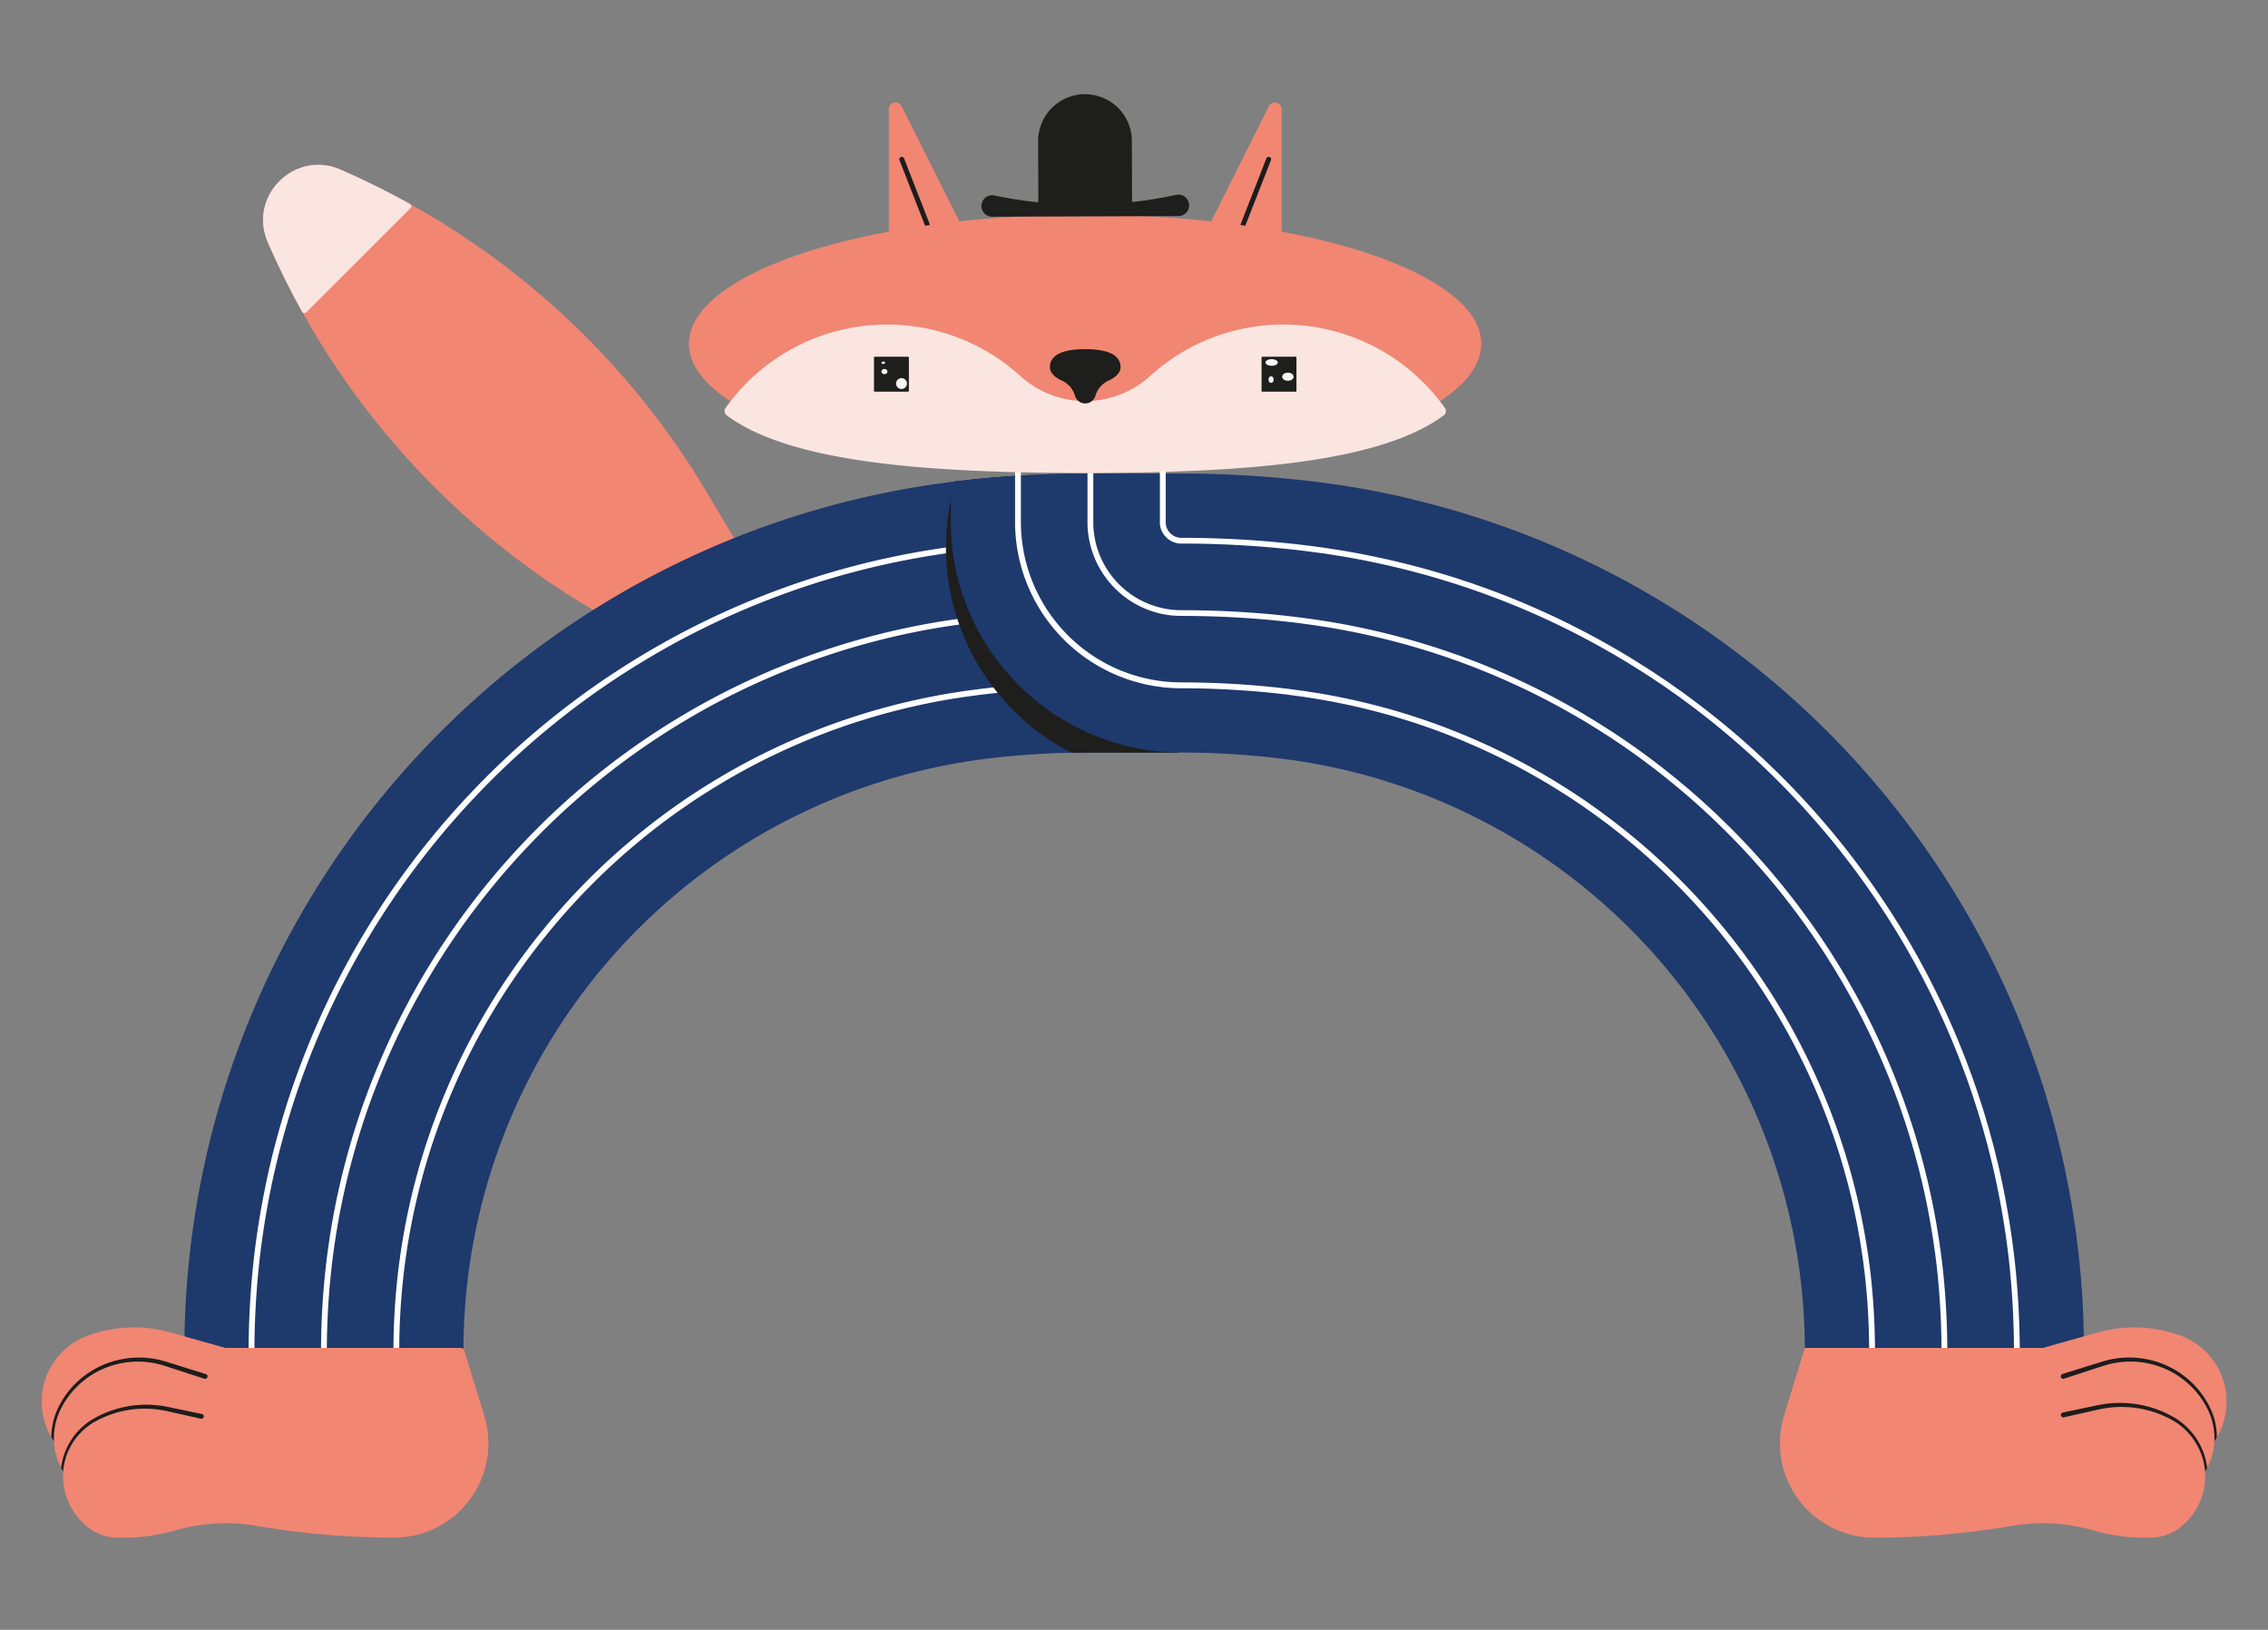 <svg id="Layer_1" data-name="Layer 1" xmlns="http://www.w3.org/2000/svg" xmlns:xlink="http://www.w3.org/1999/xlink" viewBox="0 0 2314.99 1663.81"><rect x="0" y="0" width="2314.99" height="1663.81" fill="#808080" stroke="none"/><defs><clipPath id="clip-path"><path d="M2260.21,1471.41a66.2,66.2,0,0,1-9.41,31h0a66.6,66.6,0,0,1-26.28,57.5h0a48.73,48.73,0,0,1-29.34,9.83h-6.63a186.91,186.91,0,0,1-51.87-7.34h0a187.18,187.18,0,0,0-82-4.89l-9.22,1.51a823.25,823.25,0,0,1-132.37,10.72h0a96.36,96.36,0,0,1-65.1-25.31h0a96.38,96.38,0,0,1-27-99.46l21.24-68.94h243l55.86-15.74a137.87,137.87,0,0,1,84,2.94h0a71.92,71.92,0,0,1,45.27,49.46h0a71.91,71.91,0,0,1-10.16,58.72" fill="none"/></clipPath><clipPath id="clip-path-2"><path d="M55.06,1471.41a66.09,66.09,0,0,0,9.41,31h0a66.6,66.6,0,0,0,26.28,57.5h0a48.71,48.71,0,0,0,29.34,9.83h6.63a186.91,186.91,0,0,0,51.87-7.34h0a187.18,187.18,0,0,1,82-4.89l9.22,1.51a823.25,823.25,0,0,0,132.37,10.72h0a96.37,96.37,0,0,0,65.1-25.31h0a96.38,96.38,0,0,0,27-99.46l-20.47-66.43a3.56,3.56,0,0,0-3.4-2.51H230l-55.86-15.74a137.87,137.87,0,0,0-84,2.94h0a71.9,71.9,0,0,0-45.27,49.46h0a71.91,71.91,0,0,0,10.16,58.72" fill="none"/></clipPath></defs><path d="M829.78,756.42,602.23,620.85A811.79,811.79,0,0,1,273.35,247.3h0c-20.42-46.93,27.25-94.6,74.18-74.18h0A811.79,811.79,0,0,1,721.08,502L856.65,729.55" fill="#f18673"/><path d="M347.53,173.12h0c-46.93-20.42-94.6,27.25-74.18,74.18h0q15.82,36.38,35,70.84a2.76,2.76,0,0,0,4.35.6L419,212.51a2.76,2.76,0,0,0-.6-4.35Q383.93,189,347.53,173.12Z" fill="#fae5e1"/><path d="M829.78,756.42,602.23,620.85A811.79,811.79,0,0,1,273.35,247.3h0c-20.42-46.93,27.25-94.6,74.18-74.18h0A811.79,811.79,0,0,1,721.08,502L856.65,729.55" fill="none"/><path d="M330.63,1378.82h0c0-380.07,283.83-700.27,661.15-745.87h0a977.73,977.73,0,0,1,117.5-7.08h93.06" fill="none"/><path d="M188.2,1378.82A893.75,893.75,0,0,1,974.69,491.55a1125.55,1125.55,0,0,1,134.59-8.1h93.06V768.29h-93.06a840.5,840.5,0,0,0-100.41,6.05,608.88,608.88,0,0,0-535.82,604.48Z" fill="#1e396c"/><path d="M188.2,1378.82A893.75,893.75,0,0,1,974.69,491.55a1125.55,1125.55,0,0,1,134.59-8.1h93.06V768.29h-93.06a840.5,840.5,0,0,0-100.41,6.05,608.88,608.88,0,0,0-535.82,604.48Z" fill="none"/><path d="M259.72,1378.82h-5.94a851.53,851.53,0,0,1,4.84-89.37c1.33-12.85,3.23-27,6-44.38l.38-2.23c1.12-6.51,2.28-13.24,3.53-19.85l3.3-16.46L273,1201a835.4,835.4,0,0,1,23.89-86.35,850.14,850.14,0,0,1,33.16-83.23,830,830,0,0,1,92.2-153.25c9.83-13.07,20.12-25.53,28-34.93,8.07-9.39,18.74-21.63,29.93-33.36a820.94,820.94,0,0,1,64.9-61.66,832.36,832.36,0,0,1,71.19-54.33A849.53,849.53,0,0,1,693,647.58a828.26,828.26,0,0,1,253.61-85.75l16.55-2.59,8-1.07c6.47-.87,13.16-1.76,19.59-2.47,14.94-1.67,29.62-3,43.64-4s28.68-1.75,43.77-2.21c7.81-.22,15-.36,21.92-.42l21,0h81.3V555H1121l-21,0c-6.88.06-14,.19-21.77.41-15,.46-29.65,1.2-43.53,2.19s-28.54,2.33-43.41,4c-6.36.7-13,1.59-19.45,2.45l-8,1.06-16.46,2.58a822.71,822.71,0,0,0-251.76,85.12,848.76,848.76,0,0,0-76.12,46,824.22,824.22,0,0,0-70.68,53.95A814.56,814.56,0,0,0,484.5,814c-11.11,11.63-21.71,23.8-29.71,33.1-7.79,9.32-18,21.71-27.77,34.68a823.86,823.86,0,0,0-91.56,152.16,843.07,843.07,0,0,0-32.92,82.64,832.26,832.26,0,0,0-23.72,85.74l-1.22,5.46-3.27,16.35c-1.24,6.54-2.4,13.24-3.51,19.73l-.38,2.18c-2.71,17.28-4.59,31.29-5.92,44A845.42,845.42,0,0,0,259.72,1378.82ZM338,1298c1.19-11.56,2.85-23.93,5.38-40.08l.53-3.06c.95-5.55,1.94-11.29,3-16.87l3-14.88,1.11-5a759.1,759.1,0,0,1,21.58-78A770.38,770.38,0,0,1,402.51,1065a750.54,750.54,0,0,1,83.34-138.51c8.63-11.48,17.64-22.41,25.29-31.56,7.87-9.14,17.24-19.87,27.05-30.15A740,740,0,0,1,596.86,809a752.41,752.41,0,0,1,64.33-49.11A771.74,771.74,0,0,1,730.46,718a749.11,749.11,0,0,1,229.09-77.46c13.33-2.16,26.83-4,40.12-5.56,13.84-1.55,27.42-2.8,40.35-3.71s26.45-1.61,40.47-2c13.81-.42,27.64-.45,40.55-.42h81.3V622.9h-81.29c-13,0-26.84,0-40.74.43-14.1.43-27.8,1.12-40.71,2.06s-26.67,2.17-40.6,3.73c-13.39,1.53-27,3.42-40.4,5.6a754.68,754.68,0,0,0-230.93,78.07A778.66,778.66,0,0,0,657.86,755,760.57,760.57,0,0,0,593,804.47a746.55,746.55,0,0,0-59.13,56.18C524,871,514.56,881.81,506.61,891c-7.72,9.24-16.79,20.25-25.49,31.82a755.59,755.59,0,0,0-84,139.6,773.12,773.12,0,0,0-30.19,75.78,760.66,760.66,0,0,0-21.75,78.6l-1.12,5-3,15c-1.08,5.67-2.07,11.43-3,17l-.54,3.1c-2.55,16.29-4.22,28.76-5.43,40.42a776.58,776.58,0,0,0-4.41,81.44h5.94A767.83,767.83,0,0,1,338,1298Zm73.45,7.92c1.33-13,3.2-25.55,4.84-36.11l.68-3.89c.8-4.63,1.63-9.42,2.51-14.08l2.68-13.4,1-4.48a680.68,680.68,0,0,1,19.43-70.25,696.9,696.9,0,0,1,27-67.73,676.09,676.09,0,0,1,75.13-124.85c7.55-10.06,15.43-19.64,22.79-28.46,7.6-8.81,15.82-18.21,24.4-27.18a663.55,663.55,0,0,1,52.9-50.25,678.07,678.07,0,0,1,58-44.27,700.18,700.18,0,0,1,62.4-37.72,675.67,675.67,0,0,1,206.42-69.78l13.52-2.11,8.22-1.09c4.74-.64,9.65-1.29,14.64-1.84,12.84-1.43,25.38-2.59,37.3-3.42s24.23-1.49,37.4-1.89c6.74-.19,12.87-.31,18.71-.36l19.67,0h81.3v-5.94H1121l-19.7,0c-5.9,0-12.07.17-18.85.36-13.26.4-25.58,1-37.65,1.9s-24.62,2-37.53,3.44c-5.06.56-10,1.22-14.78,1.86l-8.28,1.09-13.61,2.13A681.57,681.57,0,0,0,762.38,778a705.84,705.84,0,0,0-63,38,684.64,684.64,0,0,0-58.49,44.65,668.22,668.22,0,0,0-53.36,50.69c-8.67,9.06-16.94,18.52-24.63,27.43-7.44,8.92-15.37,18.57-23,28.72a681.86,681.86,0,0,0-75.77,125.94A700.51,700.51,0,0,0,437,1161.8a690.7,690.7,0,0,0-19.6,70.86l-1,4.54-2.71,13.5c-.89,4.73-1.73,9.54-2.53,14.2l-.68,3.93c-1.67,10.69-3.55,23.39-4.89,36.46a701.68,701.68,0,0,0-4,73.52h5.93A695.48,695.48,0,0,1,411.43,1305.91Z" fill="#fff"/><path d="M1202.34,509.14l-85.15-14-3.63-.6c-22.92-3.77-46.08-6.82-69.31-9.17-23.28,1.35-46.52,3.41-69.56,6.19l-1.27.16-4.77,29C951.64,624,1005,723,1093.5,768.46c5.27-.1,10.53-.17,15.78-.17h93.06Z" fill="#1e1e1c"/><path d="M1902.17,786a893,893,0,0,0-331.76-234.94h0q-13.65-5.56-27.51-10.67l-.14,0q-13.76-5.07-27.69-9.7l-.43-.14q-13.79-4.57-27.75-8.7l-.78-.23q-6.81-2-13.66-3.91l-.19,0q-6.94-1.92-13.91-3.74l-1.14-.29q-6.35-1.64-12.74-3.19L1443,510q-6.78-1.63-13.6-3.17l-1.39-.3q-6.06-1.37-12.15-2.62l-2.37-.5q-6.66-1.37-13.36-2.64l-1.45-.27q-5.94-1.12-11.9-2.15l-3-.53c-4.41-.75-8.82-1.48-13.24-2.16l-1.1-.17q-6.08-.93-12.18-1.78l-3.4-.47q-6.63-.9-13.27-1.72c-5-.6-9.94-1.15-14.93-1.69l-3.26-.34c-4.9-.51-9.8-1-14.7-1.44l-2.15-.19q-6.69-.6-13.4-1.11l-2.9-.22q-7.32-.56-14.63-1l-3.17-.19q-6.7-.39-13.43-.71l-2-.09q-25.05-1.12-50-1.13h-96.74a1125.55,1125.55,0,0,0-134.59,8.1l-4.15.52v40.74c0,129.85,105.64,235.48,235.48,235.48a840.5,840.5,0,0,1,100.41,6.05,608.88,608.88,0,0,1,535.82,604.48h284.84A893,893,0,0,0,1902.17,786Z" fill="#1e396c"/><path d="M1895.39,1221.34l-3.59-14.45-3.91-14.36-2.8-9.43c-1.23-4.32-2.63-8.63-4-12.8-.66-2-1.32-4.08-2-6.15s-1.35-4-2-6l-1.21-3.46-1-2.82c-.75-2.15-1.51-4.39-2.35-6.53a678.54,678.54,0,0,0-31.56-72.8l-4.52-8.86-7-13.13-7.34-13-7.61-12.79-7.9-12.63-5.42-8.27a677.16,677.16,0,0,0-47.57-63.61c-10.36-12.16-18.53-21.29-26.47-29.58-8-8.47-16.62-17.12-28.15-28.06a676.53,676.53,0,0,0-61-50.88l-8-5.89-12.19-8.56-12.36-8.28c-10.62-6.81-22-14-33.84-20.69a671.2,671.2,0,0,0-71-35.37c-2.62-1.16-5.29-2.24-7.87-3.29l-10.56-4.28-13.92-5.3-14-5-9.35-3.08c-4.45-1.52-9-2.89-13.39-4.22-1.85-.55-3.71-1.11-5.6-1.7a699.17,699.17,0,0,0-77.3-17.92c-2.12-.38-4.26-.71-6.32-1-1.17-.17-2.34-.35-3.55-.55l-3.51-.55c-2.06-.33-4.2-.68-6.32-.94l-14.79-2-5-.59c-13.46-1.54-27.09-2.79-40.5-3.72s-27.19-1.56-40.63-1.89c-8-.18-14.45-.26-20.31-.26l-8.19-.16c-2.48-.06-5.06-.27-7.55-.48l-2-.16c-3.44-.36-6.58-.77-9.54-1.22l-2.23-.38c-2.52-.44-4.91-.85-7.33-1.43a163.93,163.93,0,0,1-36.52-12.66,164.11,164.11,0,0,1-59.07-48.55,164.25,164.25,0,0,1-19.5-33.27,161.49,161.49,0,0,1-11.19-37,164.74,164.74,0,0,1-2.25-19.14c-.17-2.83-.22-5.75-.27-8.56V475.67a3,3,0,0,0-3.14-2.93h-.06a2.94,2.94,0,0,0-2.74,2.93v57.15l0,1c0,2.88.1,5.86.28,8.82a169.09,169.09,0,0,0,2.33,19.83,167.34,167.34,0,0,0,11.6,38.35,170,170,0,0,0,20.2,34.46,169.93,169.93,0,0,0,61.19,50.29,170.4,170.4,0,0,0,37.8,13.12c2.56.61,5.15,1,7.65,1.49l2.27.39c3.13.47,6.36.89,10,1.27l2,.17c2.58.21,5.24.43,7.89.49l4.92.13,3.39,0c5.85,0,12.27.08,20.2.26,13.35.33,26.93,1,40.36,1.89s26.86,2.16,40.23,3.68l5,.58,14.76,2c2,.26,4.12.59,6.14.92l3.53.55c1.19.2,2.38.38,3.57.56,2,.31,4.12.63,6.17,1a693.14,693.14,0,0,1,76.64,17.75c1.86.58,3.73,1.14,5.6,1.71,4.34,1.31,8.84,2.66,13.21,4.15l9.32,3.08,13.9,4.92,13.79,5.25,10.5,4.26c2.54,1,5.16,2.09,7.72,3.23a667.3,667.3,0,0,1,70.4,35.08c11.75,6.62,23,13.78,33.52,20.5l12.27,8.21,12.07,8.49,8,5.85A669.41,669.41,0,0,1,1694.91,887c11.42,10.83,20,19.4,27.91,27.82,7.88,8.22,16,17.27,26.25,29.32a670.47,670.47,0,0,1,47.13,63l5.39,8.21,7.83,12.52,7.55,12.68,7.27,12.85,7,13,4.49,8.8a670.08,670.08,0,0,1,31.3,72.21c.81,2.08,1.56,4.26,2.29,6.37.33,1,.65,1.9,1,2.82.4,1.16.8,2.32,1.21,3.48.68,1.94,1.36,3.87,2,5.8s1.32,4.11,2,6.17c1.34,4.12,2.72,8.38,3.93,12.62l2.79,9.41,3.88,14.23,3.56,14.34a697.06,697.06,0,0,1,13.65,77.46,714,714,0,0,1,4.56,78.64l5.93,0a718.75,718.75,0,0,0-4.59-79.3A703.3,703.3,0,0,0,1895.39,1221.34Z" fill="#fff"/><path d="M1967.27,1204.28l-4-16-4.34-15.93-3.11-10.48c-1.41-4.94-3-9.88-4.56-14.65-.69-2.12-1.38-4.23-2.06-6.37s-1.51-4.48-2.29-6.71c-.43-1.23-.86-2.46-1.29-3.72l-1.05-3c-.84-2.43-1.7-4.94-2.64-7.36a749.84,749.84,0,0,0-35-80.73l-5-9.82-7.81-14.55-8.13-14.37-8.44-14.19-8.76-14-6-9.17a758.78,758.78,0,0,0-52.71-70.49c-11.16-13.11-20.48-23.53-29.33-32.77-8.85-9.43-18.75-19.3-31.19-31.09a758.15,758.15,0,0,0-67.55-56.4l-8.88-6.53-13.51-9.49-13.71-9.18c-11.83-7.59-24.57-15.64-37.52-23a747.06,747.06,0,0,0-78.73-39.22c-3-1.32-6-2.54-8.9-3.73l-11.53-4.67-15.43-5.87-15.56-5.51-10.38-3.44c-5.08-1.72-10.28-3.29-15.31-4.81l-5.74-1.74a772.65,772.65,0,0,0-85.72-19.87,875.2,875.2,0,0,0-87.37-10.21c-14.61-1-29.39-1.69-43.93-2-8.6-.2-15.59-.29-22-.29-1.32,0-2.65,0-4-.06l-1.45,0c-1.08,0-2.18-.11-3.34-.2-.64-.06-1.27-.11-1.91-.15-2-.23-3.67-.44-5.2-.66-.63-.13-1.27-.24-1.91-.34-1.14-.2-2.21-.38-3.33-.66a90.78,90.78,0,0,1-20-6.93,90.27,90.27,0,0,1-32.51-26.73,91.41,91.41,0,0,1-10.71-18.27,88.31,88.31,0,0,1-6.11-20.28,89.5,89.5,0,0,1-1.25-10.51c-.07-1.15-.09-2.31-.11-3.46,0-.65,0-1.29,0-1.84V473.45a2.94,2.94,0,0,0-2.94-2.94h-.06a2.94,2.94,0,0,0-2.93,2.94v59.43c0,.62,0,1.24,0,1.86,0,1.24.06,2.47.13,3.72a96.75,96.75,0,0,0,7.86,32.81,96.53,96.53,0,0,0,11.41,19.47,96.2,96.2,0,0,0,34.63,28.46,96,96,0,0,0,21.24,7.37c1.25.32,2.49.53,3.69.73l1.85.33.13,0c1.63.24,3.39.46,5.53.71h.15l1.87.14c1.21.1,2.46.2,3.72.22l1.4,0c1.39,0,2.78.08,4.15.07,6.35,0,13.3.09,21.85.28,14.45.35,29.14,1,43.66,2a872,872,0,0,1,86.77,10.14,766.26,766.26,0,0,1,85,19.7c1.91.59,3.83,1.17,5.74,1.74,5,1.51,10.13,3.06,15.13,4.76l10.35,3.42,15.44,5.47,15.31,5.82,11.46,4.65c2.88,1.17,5.86,2.37,8.76,3.66a745,745,0,0,1,78.16,38.94c12.84,7.26,25.49,15.25,37.2,22.77l13.61,9.11,13.41,9.41,8.82,6.49a752.63,752.63,0,0,1,67,55.94c12.34,11.69,22.16,21.49,31,30.85,8.79,9.18,18,19.52,29.11,32.52a755.38,755.38,0,0,1,52.28,69.92l6,9.11,8.68,13.88,8.38,14.08,8.06,14.26,7.75,14.43,5,9.76a746.07,746.07,0,0,1,34.74,80.13c.91,2.37,1.76,4.83,2.58,7.21.35,1,.7,2,1,3,.43,1.24.86,2.49,1.3,3.73.77,2.19,1.53,4.38,2.25,6.57s1.36,4.25,2.05,6.38c1.54,4.73,3.12,9.61,4.51,14.48l3.1,10.44,4.31,15.8,4,15.93a771.56,771.56,0,0,1,15.16,86,788.09,788.09,0,0,1,5,87.18l5.94,0a793.32,793.32,0,0,0-5.09-87.85A778.6,778.6,0,0,0,1967.27,1204.28Z" fill="#fff"/><path d="M1205.74,555h-.15Z" fill="#fff"/><path d="M2055.93,1282.42a852.14,852.14,0,0,0-16.78-95.19l-4.37-17.6-4.77-17.5-3.41-11.53c-1.6-5.55-3.4-11.11-5.15-16.49-.71-2.19-1.42-4.38-2.12-6.59-.84-2.56-1.73-5.12-2.6-7.6-.45-1.28-.89-2.55-1.34-3.86-.37-1.06-.75-2.13-1.12-3.2-.93-2.7-1.89-5.49-2.93-8.18a822.22,822.22,0,0,0-38.45-88.67l-5.49-10.78-8.58-16-8.93-15.78-9.26-15.57L1931,932.54l-6.6-10.07a836.94,836.94,0,0,0-57.85-77.37c-12.12-14.25-22.36-25.68-32.2-36-9.84-10.48-20.71-21.31-34.23-34.12A834.83,834.83,0,0,0,1726,713.1l-9.75-7.16-14.84-10.42-15.05-10.08c-12.16-7.82-26.57-16.93-41.21-25.21a820.69,820.69,0,0,0-86.48-43.09c-3.3-1.46-6.67-2.83-9.93-4.16l-12.5-5.06-17-6.45-17.09-6.05-11.42-3.78c-5.71-1.94-11.56-3.7-17.21-5.41l-5.9-1.78a844.24,844.24,0,0,0-94.08-21.81c-2.62-.48-5.28-.89-7.85-1.28-1.36-.21-2.72-.42-4.11-.65s-2.73-.42-4.09-.64c-2.57-.41-5.22-.83-7.85-1.17l-17.92-2.36-5.86-.68c-15.62-1.78-31.47-3.24-47.09-4.32s-31.61-1.82-47.24-2.2c-9.1-.21-16.62-.3-23.63-.3h-1.89a5.61,5.61,0,0,0-.92,0l-.15,0c-.18,0-.43-.05-.72-.06l-.78-.1a7.27,7.27,0,0,0-.75-.12l-.22-.06a17,17,0,0,1-3.48-1.18,20.11,20.11,0,0,1-3.24-2.07,19.8,19.8,0,0,1-2.75-2.87,16.1,16.1,0,0,1-1.93-3.33,13.88,13.88,0,0,1-1-3.47l0-.14a10.08,10.08,0,0,1-.15-1.19c0-.24,0-.47-.05-.61a2.44,2.44,0,0,1,0-.27c0-.29,0-.58,0-.9V473.45a2.94,2.94,0,0,0-2.94-2.94h-.06a2.94,2.94,0,0,0-2.94,2.94v59.33l0,.39c0,.13,0,.24,0,.34s0,.47,0,.81c0,.19,0,.39,0,.58a13.87,13.87,0,0,0,.27,2,19.55,19.55,0,0,0,1.47,4.84,23,23,0,0,0,2.63,4.47A26.11,26.11,0,0,0,1192,550a25.52,25.52,0,0,0,4.35,2.78,22.57,22.57,0,0,0,4.62,1.62,6,6,0,0,0,1.12.21l.56.11c.28,0,.57.06.85.11l.35.06.27,0h.1a5.37,5.37,0,0,0,1.06,0h.23l-.14,0h0l.26,0,2.27,0c7,0,14.45.1,23.5.3,15.54.38,31.34,1.12,47,2.19s31.29,2.52,46.82,4.29l5.82.68,17.87,2.36c2.55.33,5.16.74,7.69,1.14l4.1.64c1.38.23,2.75.44,4.13.65,2.53.39,5.15.8,7.72,1.26a841.12,841.12,0,0,1,93.4,21.65l5.89,1.78c5.61,1.7,11.41,3.45,17.05,5.36l11.38,3.76,17,6,16.83,6.4,12.43,5c3.22,1.31,6.55,2.66,9.8,4.1a815.66,815.66,0,0,1,85.91,42.8c14.53,8.22,28.85,17.27,40.89,25l15,10,14.72,10.35,9.7,7.12a827.59,827.59,0,0,1,73.6,61.45c13.42,12.71,24.22,23.47,34,33.88,9.78,10.22,19.94,21.58,32,35.72a829.85,829.85,0,0,1,57.42,76.79l6.56,10,9.54,15.26,9.2,15.46,8.86,15.66,8.52,15.86,5.47,10.72a821.12,821.12,0,0,1,38.18,88.06c1,2.64,2,5.38,2.88,8,.37,1.08.74,2.16,1.12,3.21.44,1.29.89,2.58,1.34,3.87.86,2.45,1.74,5,2.55,7.46q1,3.3,2.13,6.6c1.73,5.33,3.52,10.84,5.09,16.32l3.4,11.49,4.74,17.37,4.34,17.5a845.68,845.68,0,0,1,16.66,94.49,861.66,861.66,0,0,1,5.54,95.72l5.93,0A866.89,866.89,0,0,0,2055.93,1282.42Z" fill="#fff"/><g clip-path="url(#clip-path)"><path d="M2260.21,1471.41a66.2,66.2,0,0,1-9.41,31h0a66.6,66.6,0,0,1-26.28,57.5h0a48.73,48.73,0,0,1-29.34,9.83h-6.63a186.91,186.91,0,0,1-51.87-7.34h0a187.18,187.18,0,0,0-82-4.89l-9.22,1.51a823.25,823.25,0,0,1-132.37,10.72h0a96.36,96.36,0,0,1-65.1-25.31h0a96.38,96.38,0,0,1-27-99.46l21.24-68.94h243l55.86-15.74a137.87,137.87,0,0,1,84,2.94h0a71.92,71.92,0,0,1,45.27,49.46h0a71.91,71.91,0,0,1-10.16,58.72" fill="#f18673"/><path d="M2260.21,1471.41a66.62,66.62,0,0,0-3.56-25q-1.05-3-2.36-5.87c-.88-1.91-1.86-3.79-2.88-5.63a85.08,85.08,0,0,0-6.93-10.57,87.7,87.7,0,0,0-40.17-29.22,89.08,89.08,0,0,0-49.27-3l-3,.74c-1,.24-2,.58-3,.86-2,.56-4,1.26-6,1.91l-12.1,3.93-24.21,7.88a2.5,2.5,0,0,1-1.54-4.76h0l0,0,24.3-7.57,12.14-3.79c4-1.25,8.22-2.57,12.49-3.46a93.14,93.14,0,0,1,51.48,3.76,91.09,91.09,0,0,1,41.37,30.87,88.28,88.28,0,0,1,7,11c1,1.93,2,3.87,2.92,5.88s1.67,4.07,2.38,6.16a69.21,69.21,0,0,1,3.39,26,1.25,1.25,0,0,1-2.5-.14Z" fill="#1d1d1b"/><path d="M2250.8,1502.41A66.53,66.53,0,0,0,2233,1462.1a67.21,67.21,0,0,0-8.26-7.47,69.22,69.22,0,0,0-9.41-5.93,109,109,0,0,0-20.67-8.34,106.75,106.75,0,0,0-44-3c-3.67.52-7.23,1.23-10.92,2.08l-11,2.47-22,4.94a2.5,2.5,0,1,1-1.1-4.87h.07l22.07-4.64,11-2.32c1.82-.4,3.71-.76,5.61-1.1s3.79-.6,5.7-.88a110.79,110.79,0,0,1,45.65,3.8,112.71,112.71,0,0,1,21.24,8.91,72.35,72.35,0,0,1,9.77,6.36,70.12,70.12,0,0,1,8.56,8,69.3,69.3,0,0,1,17.95,42.25,1.25,1.25,0,0,1-2.49.17Z" fill="#1d1d1b"/></g><g clip-path="url(#clip-path-2)"><path d="M55.06,1471.41a66.09,66.09,0,0,0,9.41,31h0a66.6,66.6,0,0,0,26.28,57.5h0a48.71,48.71,0,0,0,29.34,9.83h6.63a186.91,186.91,0,0,0,51.87-7.34h0a187.18,187.18,0,0,1,82-4.89l9.22,1.51a823.25,823.25,0,0,0,132.37,10.72h0a96.37,96.37,0,0,0,65.1-25.31h0a96.38,96.38,0,0,0,27-99.46l-20.47-66.43a3.56,3.56,0,0,0-3.4-2.51H230l-55.86-15.74a137.87,137.87,0,0,0-84,2.94h0a71.9,71.9,0,0,0-45.27,49.46h0a71.91,71.91,0,0,0,10.16,58.72" fill="#f18673"/><path d="M62,1502.25a67.32,67.32,0,0,1,17.61-41.18,66.57,66.57,0,0,1,17.95-13.9,108,108,0,0,1,65.29-12.3c1.86.27,3.73.47,5.57.85s3.69.69,5.46,1.08l10.77,2.25,21.54,4.51h0a2.44,2.44,0,0,1-1,4.77h0l-21.47-4.81-10.74-2.4c-1.8-.42-3.57-.78-5.33-1.12s-3.55-.61-5.33-.9a104.9,104.9,0,0,0-43,2.93,107.6,107.6,0,0,0-20.19,8.08,67,67,0,0,0-9.21,5.76,65.53,65.53,0,0,0-8.09,7.26,64.52,64.52,0,0,0-17.43,39.28h0a1.22,1.22,0,0,1-2.43-.17Z" fill="#1d1d1b"/><path d="M52.56,1471.57a69.21,69.21,0,0,1,3.39-26q1.06-3.13,2.38-6.16c.9-2,1.89-4,2.92-5.88a89.37,89.37,0,0,1,7-11,91.17,91.17,0,0,1,41.38-30.87,93.14,93.14,0,0,1,51.48-3.76c4.26.89,8.49,2.21,12.48,3.46l12.15,3.79,24.3,7.57h0a2.5,2.5,0,1,1-1.49,4.78h0l-24.21-7.88-12.1-3.93c-2-.65-4.05-1.35-6-1.91-1-.28-2-.62-3-.86l-3-.74a89.08,89.08,0,0,0-49.27,3,87.7,87.7,0,0,0-40.17,29.22,85.08,85.08,0,0,0-6.93,10.57c-1,1.84-2,3.72-2.89,5.63s-1.65,3.88-2.35,5.87a66.42,66.42,0,0,0-3.56,25v0a1.25,1.25,0,0,1-2.5.14Z" fill="#1d1d1b"/></g><path d="M1229.8,238.85l65.38-130.42a6.86,6.86,0,0,1,13,3.07V238.85Z" fill="#f18673"/><line x1="1294.94" y1="162.61" x2="1268.03" y2="231.52" fill="none" stroke="#1d1d1b" stroke-linecap="round" stroke-miterlimit="10" stroke-width="5"/><path d="M985.6,238.85,920.22,108.43a6.86,6.86,0,0,0-13,3.07V238.85Z" fill="#f18673"/><line x1="920.46" y1="162.61" x2="946.42" y2="229.09" fill="none" stroke="#1d1d1b" stroke-linecap="round" stroke-miterlimit="10" stroke-width="5"/><ellipse cx="1107.59" cy="350.98" rx="404.44" ry="131.82" fill="#f18673"/><path d="M1107.7,482.81c161.75,0,301.3-10.59,366-58.82a5.43,5.43,0,0,0,1.15-7.48,201.65,201.65,0,0,0-28.92-32.64h0a202.2,202.2,0,0,0-272,0h0a98.45,98.45,0,0,1-132.42,0h0a202.2,202.2,0,0,0-272,0h0a201.65,201.65,0,0,0-28.92,32.64,5.43,5.43,0,0,0,1.15,7.48C806.4,472.22,946,482.81,1107.7,482.81Z" fill="#fae5e1"/><path d="M1143.76,374.77c0-10.12-8.87-18.32-36.06-18.32s-36.06,8.2-36.06,18.32c0,5.42,4.63,10.29,12,13.65a24.66,24.66,0,0,1,13.59,15.45l.06.19a10.83,10.83,0,0,0,10.41,7.8h0a10.83,10.83,0,0,0,10.41-7.8l.06-.19a24.66,24.66,0,0,1,13.59-15.45C1139.13,385.06,1143.76,380.19,1143.76,374.77Z" fill="#1e1e1c"/><rect x="892.08" y="364.19" width="35.63" height="35.63" rx="0.71" fill="#1e1e1c"/><rect x="1287.69" y="364.19" width="35.63" height="35.63" rx="0.71" fill="#1e1e1c"/><ellipse cx="901.57" cy="370.33" rx="1.84" ry="1.23" fill="#f5f5f5"/><ellipse cx="902.76" cy="379.33" rx="3.04" ry="2.67" fill="#f5f5f5"/><circle cx="920.19" cy="391.56" r="5.58" fill="#f5f5f5"/><ellipse cx="1298.01" cy="370.04" rx="6.3" ry="3.39" fill="#f5f5f5"/><ellipse cx="1297.42" cy="387.49" rx="2.62" ry="3.39" fill="#f5f5f5"/><ellipse cx="1314.58" cy="384.58" rx="5.82" ry="4.17" fill="#f5f5f5"/><path d="M1112.22,208.64l-9,0a417.87,417.87,0,0,1-88.23-9.11h0a11,11,0,0,0-13.25,10.77h0a11,11,0,0,0,11,10.93l190.08-.65a11,11,0,0,0,10.93-11h0a11,11,0,0,0-13.32-10.67h0A418.28,418.28,0,0,1,1112.22,208.64Z" fill="#1e1e1c"/><path d="M1107.31,96.17h0a47.83,47.83,0,0,0-47.67,48l.23,66,95.66-.33-.22-66A47.83,47.83,0,0,0,1107.31,96.17Z" fill="#1e1e1c"/></svg>